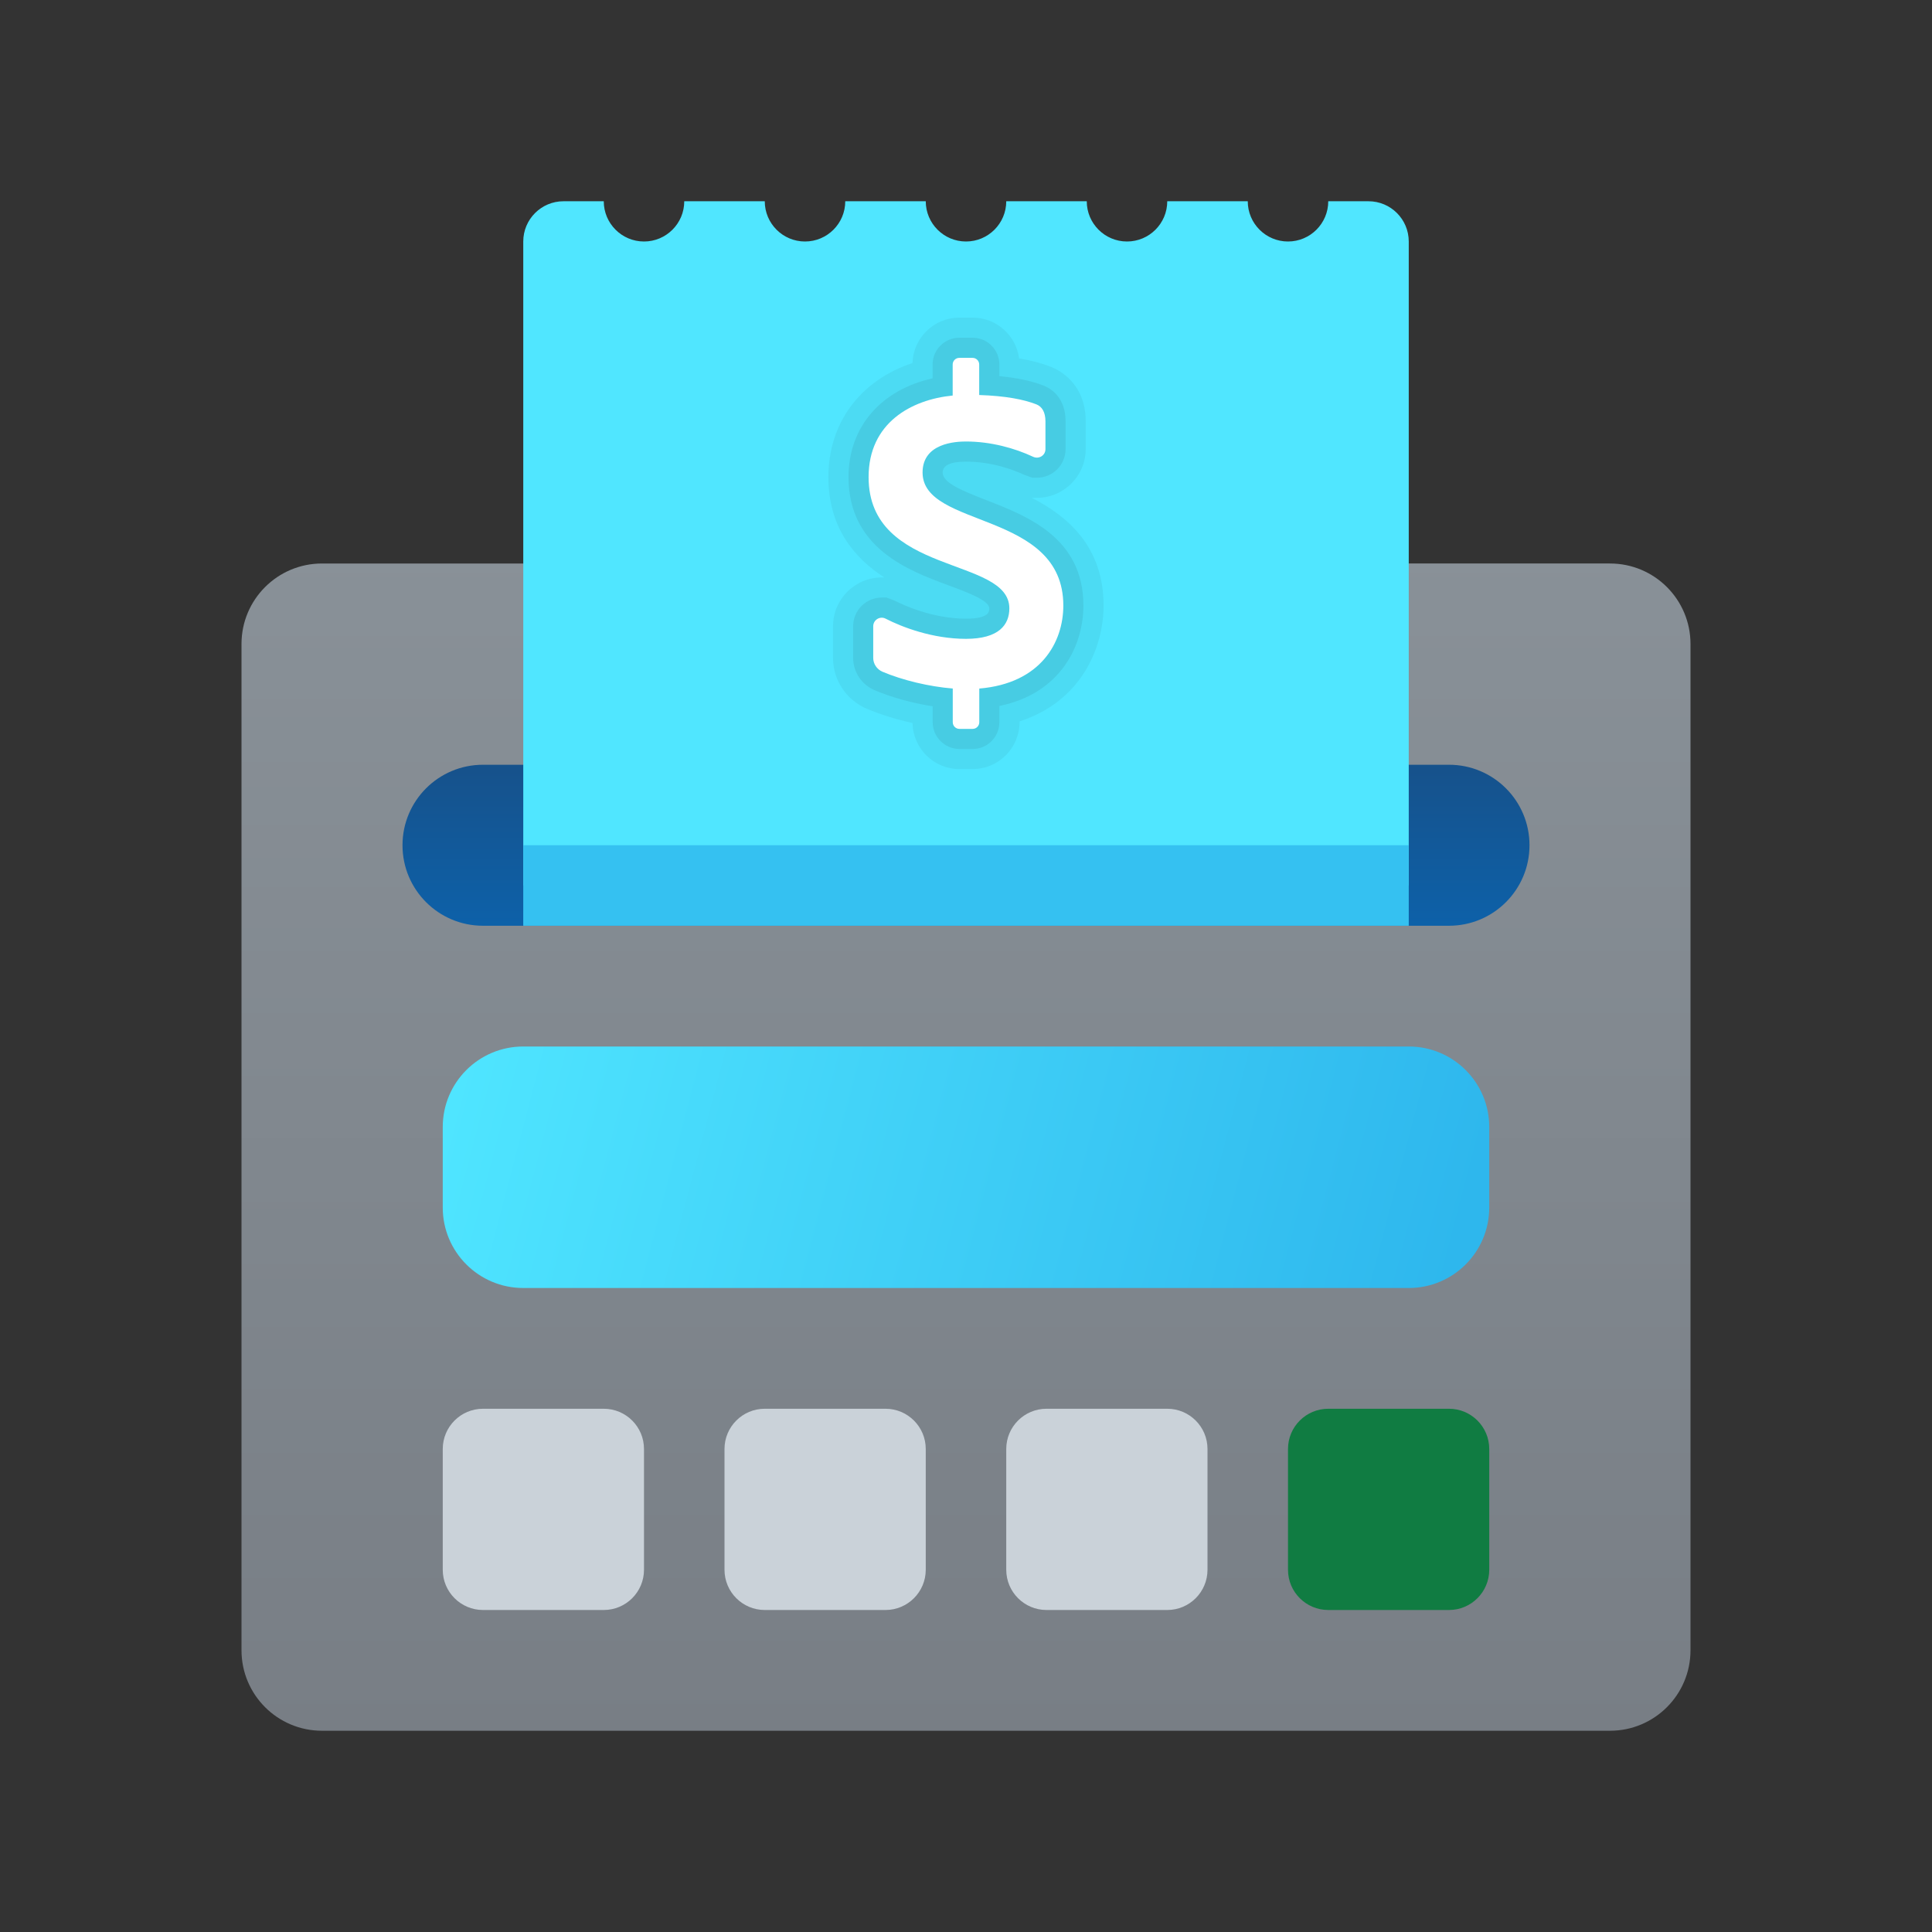 <svg xmlns="http://www.w3.org/2000/svg" viewBox="0 0 48 48"><rect x="0" y="0" width="48" height="48" fill="#333333" stroke="none"/><linearGradient id="zQD8PSiHyO_GNMWmX~KIqa" x1="24" x2="24" y1="13.468" y2="43.109" gradientUnits="userSpaceOnUse"><stop offset="0" stop-color="#899198"/><stop offset="1" stop-color="#787e85"/></linearGradient><path fill="url(#zQD8PSiHyO_GNMWmX~KIqa)" d="M42,41V16c0-1.105-0.895-2-2-2H8c-1.105,0-2,0.895-2,2v25c0,1.105,0.895,2,2,2h32	C41.105,43,42,42.105,42,41z"/><linearGradient id="zQD8PSiHyO_GNMWmX~KIqb" x1="24" x2="24" y1="23.021" y2="19.149" gradientUnits="userSpaceOnUse"><stop offset="0" stop-color="#0d61a9"/><stop offset="1" stop-color="#16528c"/></linearGradient><path fill="url(#zQD8PSiHyO_GNMWmX~KIqb)" d="M12,19h24c1.105,0,2,0.895,2,2v0c0,1.105-0.895,2-2,2H12c-1.105,0-2-0.895-2-2v0	C10,19.895,10.895,19,12,19z"/><path fill="#50e6ff" d="M35,22V6c0-0.552-0.448-1-1-1h-1c0,0.552-0.448,1-1,1s-1-0.448-1-1h-2c0,0.552-0.448,1-1,1	s-1-0.448-1-1h-2c0,0.552-0.448,1-1,1s-1-0.448-1-1h-2c0,0.552-0.448,1-1,1s-1-0.448-1-1h-2c0,0.552-0.448,1-1,1s-1-0.448-1-1h-1	c-0.552,0-1,0.448-1,1v16H35z"/><linearGradient id="zQD8PSiHyO_GNMWmX~KIqc" x1="11.613" x2="35.953" y1="25.752" y2="32.135" gradientUnits="userSpaceOnUse"><stop offset="0" stop-color="#4fe5ff"/><stop offset="1" stop-color="#2eb7ed"/></linearGradient><path fill="url(#zQD8PSiHyO_GNMWmX~KIqc)" d="M13,26h22c1.105,0,2,0.895,2,2v2c0,1.105-0.895,2-2,2H13c-1.105,0-2-0.895-2-2v-2	C11,26.895,11.895,26,13,26z"/><path fill="#107c42" d="M36,40h-3c-0.552,0-1-0.448-1-1v-3c0-0.552,0.448-1,1-1h3c0.552,0,1,0.448,1,1v3	C37,39.552,36.552,40,36,40"/><path fill="#cad2d9" d="M15,40h-3c-0.552,0-1-0.448-1-1v-3c0-0.552,0.448-1,1-1h3c0.552,0,1,0.448,1,1v3 C16,39.552,15.552,40,15,40 M22,40h-3c-0.552,0-1-0.448-1-1v-3c0-0.552,0.448-1,1-1h3c0.552,0,1,0.448,1,1v3 C23,39.552,22.552,40,22,40 M29,40h-3c-0.552,0-1-0.448-1-1v-3c0-0.552,0.448-1,1-1h3c0.552,0,1,0.448,1,1v3 C30,39.552,29.552,40,29,40"/><rect width="22" height="2" x="13" y="21" fill="#35c1f1"/><path d="M23.837,19.108c-0.635,0-1.154-0.512-1.165-1.145c-0.407-0.089-0.8-0.211-1.138-0.355	c-0.509-0.217-0.838-0.713-0.838-1.264v-0.785c0-0.669,0.543-1.213,1.212-1.213h0.061c-0.735-0.478-1.388-1.229-1.388-2.494	c0-1.345,0.791-2.401,2.09-2.833c0.019-0.625,0.534-1.128,1.164-1.128h0.329c0.591,0,1.08,0.442,1.155,1.013	c0.297,0.05,0.559,0.119,0.792,0.21c0.204,0.08,0.863,0.413,0.863,1.354v0.689c0,0.667-0.544,1.211-1.212,1.211h-0.128	c0.884,0.453,1.784,1.206,1.784,2.675c0,1.053-0.556,2.385-2.088,2.88v0.019c0,0.642-0.522,1.165-1.165,1.165H23.837z" opacity=".05"/><path d="M23.837,18.608c-0.366,0-0.665-0.298-0.665-0.665v-0.395c-0.506-0.08-1.021-0.221-1.442-0.4	c-0.324-0.138-0.534-0.454-0.534-0.804v-0.785c0-0.393,0.319-0.713,0.712-0.713h0.12l0.202,0.078	c0.205,0.105,0.936,0.447,1.77,0.447c0.579,0,0.579-0.18,0.579-0.257c0-0.196-0.56-0.403-1.009-0.569	c-0.991-0.367-2.489-0.921-2.489-2.692c0-1.243,0.806-2.169,2.089-2.453V9.056c0-0.366,0.298-0.665,0.665-0.665h0.329	c0.366,0,0.665,0.298,0.665,0.665v0.289c0.438,0.042,0.802,0.119,1.101,0.236c0.165,0.065,0.544,0.28,0.544,0.888v0.689	c0,0.392-0.32,0.711-0.712,0.711h-0.113l-0.197-0.07c-0.262-0.123-0.804-0.33-1.453-0.33c-0.384,0-0.579,0.091-0.579,0.27	c0,0.248,0.431,0.433,1.088,0.688c1.017,0.395,2.409,0.936,2.409,2.617c0,0.99-0.557,2.179-2.088,2.496v0.404	c0,0.366-0.298,0.665-0.665,0.665H23.837z" opacity=".07"/><path fill="#fff" d="M26.418,15.045c0-2.369-3.497-1.906-3.497-3.306c0-0.731,0.822-0.77,1.078-0.77	c0.617,0,1.213,0.166,1.667,0.379c0.144,0.068,0.308-0.032,0.308-0.19v-0.689c0-0.231-0.087-0.368-0.226-0.423	c-0.311-0.121-0.758-0.21-1.42-0.232V9.056c0-0.091-0.074-0.165-0.165-0.165h-0.329c-0.091,0-0.165,0.074-0.165,0.165v0.771	c-1.026,0.1-2.089,0.679-2.089,2.026c0,2.456,3.497,1.968,3.497,3.262c0,0.407-0.26,0.757-1.078,0.757	c-0.823,0-1.579-0.287-1.997-0.502c-0.141-0.072-0.307,0.032-0.307,0.19v0.785c0,0.15,0.091,0.284,0.23,0.344	c0.496,0.211,1.161,0.37,1.746,0.417v0.838c0,0.091,0.074,0.165,0.165,0.165h0.329c0.091,0,0.165-0.074,0.165-0.165v-0.837	C25.864,16.979,26.418,15.952,26.418,15.045z"/></svg>
